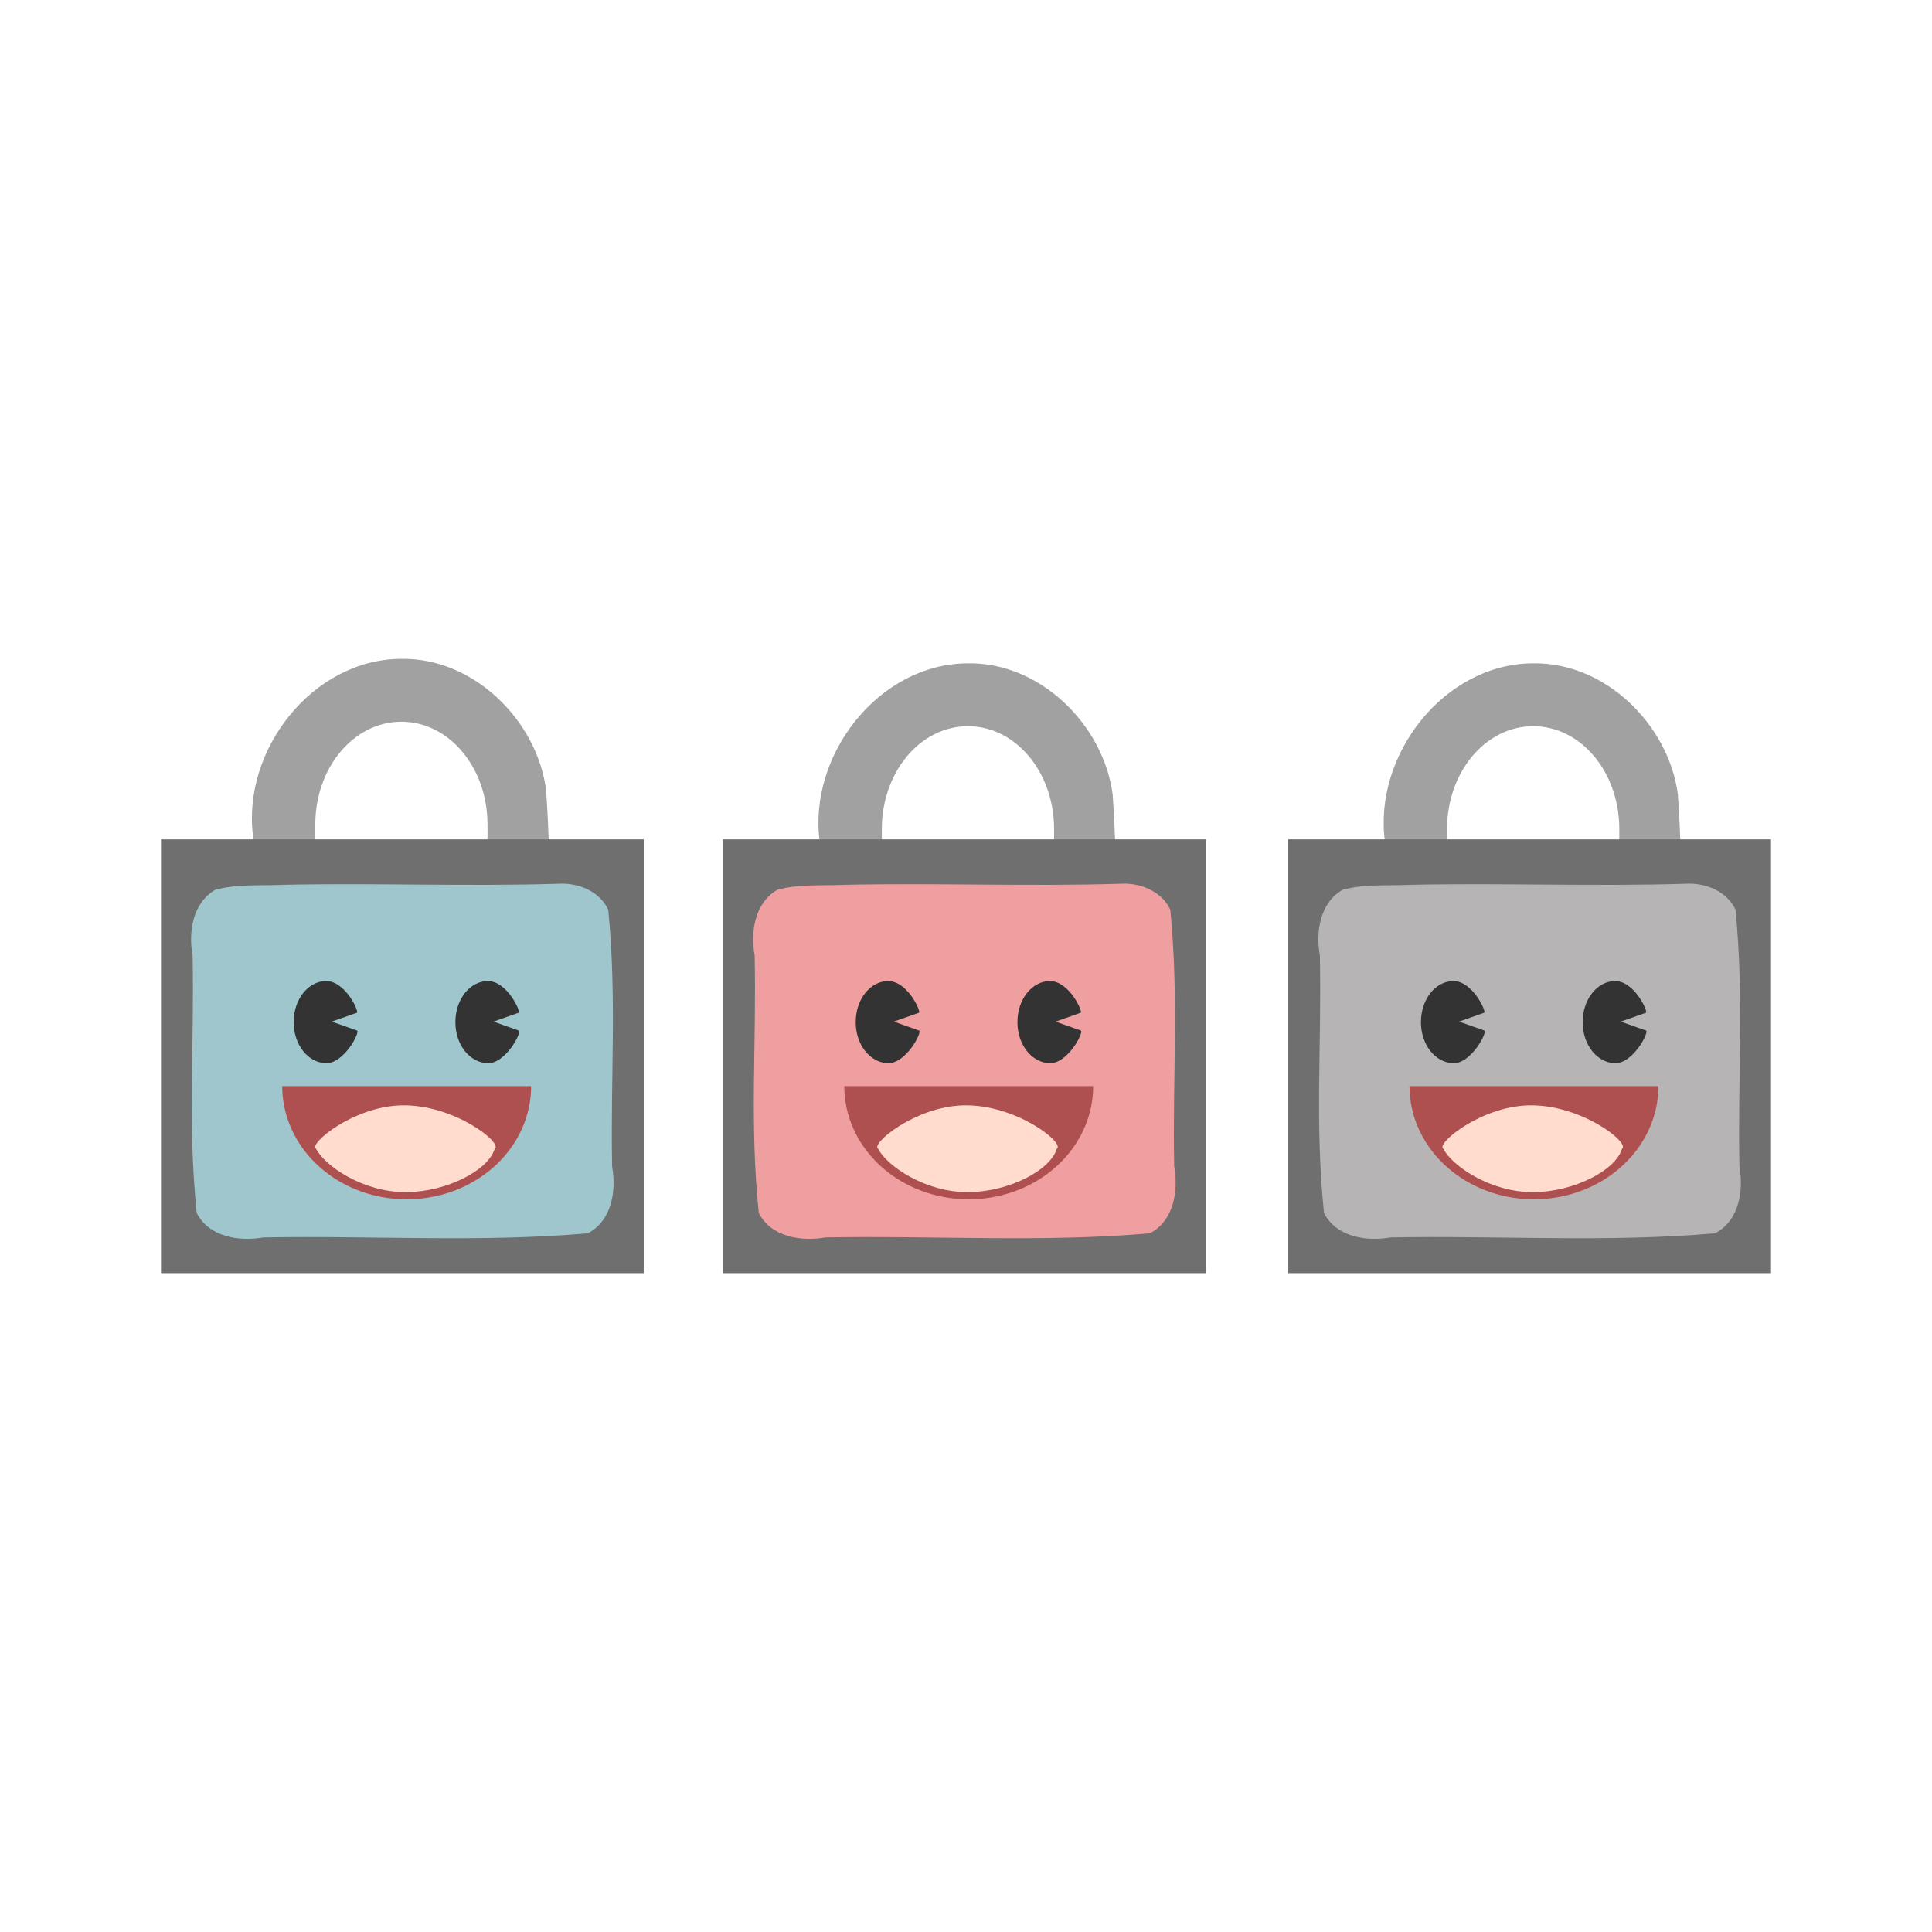 <svg:svg xmlns:dc="http://purl.org/dc/elements/1.1/" xmlns:ns1="http://sodipodi.sourceforge.net/DTD/sodipodi-0.dtd" xmlns:ns2="http://www.inkscape.org/namespaces/inkscape" xmlns:ns4="http://creativecommons.org/ns#" xmlns:rdf="http://www.w3.org/1999/02/22-rdf-syntax-ns#" xmlns:svg="http://www.w3.org/2000/svg" height="861.143" id="svg2" version="1.1" viewBox="-71.762 -293.66 861.143 861.143" width="861.143" ns1:docname="cute-locks.svg" ns2:version="0.91 r13725">
  <svg:defs id="defs21" />
  <ns1:namedview bordercolor="#666666" borderopacity="1.0" fit-margin-bottom="0" fit-margin-left="0" fit-margin-right="0" fit-margin-top="0" id="base" pagecolor="#ffffff" showgrid="false" ns2:current-layer="layer2" ns2:cx="429.41995" ns2:cy="297.22447" ns2:document-units="px" ns2:pageopacity="0.0" ns2:pageshadow="2" ns2:window-height="1136" ns2:window-maximized="1" ns2:window-width="1920" ns2:window-x="0" ns2:window-y="27" ns2:zoom="0.98994949" />
  <svg:g id="layer2" transform="translate(804.911,-239.089)" ns2:groupmode="layer" ns2:label="Capa">
    <svg:g id="g4514">
      <svg:path d="m -697.939,239.099 c -39.739,0.204 -71.148,41.112 -65.885,79.518 0.014,1.649 0.015,3.298 0.023,4.947 l 27.66,0 0,-10.602 c 0,-25.398 17.121,-45.846 38.387,-45.846 21.266,0 38.385,20.448 38.385,45.846 l 0,10.602 27.434,0 c -0.315,-8.705 -0.737,-17.407 -1.326,-26.105 -4.18,-31.164 -32.475,-58.975 -64.678,-58.359 z" id="path4231-6-2-3" style="fill:#a1a1a1;fill-opacity:1;stroke:none" ns2:connector-curvature="0" />
      <svg:rect height="193.349" id="rect3370-7-9-6" rx="0" ry="33.716" style="fill:#6f6f6f;fill-opacity:1;fill-rule:evenodd;stroke:none;stroke-width:1px;stroke-linecap:butt;stroke-linejoin:miter;stroke-opacity:1" width="215.163" x="-804.911" y="319.564" />
      <svg:path d="m -627.693,339.339 c -41.003,1.278 -82.094,-0.415 -123.129,0.489 -9.918,0.464 -20.247,-0.408 -29.834,2.181 -10.136,5.792 -12.131,18.795 -10.172,29.334 0.844,40.894 -2.323,74.188 1.838,114.748 5.489,10.743 18.934,12.807 29.719,10.893 48.171,-0.893 96.656,2.366 144.574,-1.848 10.695,-5.483 12.83,-18.94 10.867,-29.697 -0.782,-40.803 2.177,-73.957 -1.721,-114.469 -3.785,-8.314 -13.455,-12.142 -22.143,-11.631 z" id="rect3370-7-9-9-1" style="fill:#9ec6cc;fill-opacity:1;fill-rule:evenodd;stroke:none;stroke-width:1px;stroke-linecap:butt;stroke-linejoin:miter;stroke-opacity:1" ns1:nodetypes="cccccccccc" ns2:connector-curvature="0" />
      <svg:path d="m -639.937,429.535 a 55.471,50.445 0 0 1 -27.735,43.687 55.471,50.445 0 0 1 -55.471,0 55.471,50.445 0 0 1 -27.735,-43.687 l 55.471,0 z" id="path3006-5-1-0" style="fill:#af5050;fill-opacity:1" ns1:cx="-695.40796" ns1:cy="429.53491" ns1:end="3.1415927" ns1:rx="55.470699" ns1:ry="50.445156" ns1:start="0" ns1:type="arc" />
      <svg:path d="m -656.165,457.455 c -2.824,9.65 -21.442,19.234 -39.435,19.34 -19.347,0.115 -36.486,-11.872 -40.179,-19.34 -3.535,-2.098 16.443,-18.706 37.7,-19.334 23.628,-0.699 45.741,16.865 41.914,19.334 z" id="path3008-3-2-6" style="fill:#ffdcce" ns1:nodetypes="csccsc" ns2:connector-curvature="0" />
      <svg:path d="m -728.806,400.78 11.248,3.968 c 1.671,0.41 -5.786,14.898 -13.962,14.579 -7.864,-0.306 -14.26,-8.199 -14.26,-18.313 0,-10.114 6.388,-18.143 14.26,-18.313 8.838,-0.191 15.176,14.032 13.889,14.151 z" id="path2999-5-7-2" style="fill:#333333;fill-opacity:1" ns1:nodetypes="ccssscc" ns2:connector-curvature="0" />
      <svg:path d="m -656.723,400.786 11.248,3.968 c 1.671,0.41 -5.786,14.897 -13.963,14.579 -7.864,-0.306 -14.26,-8.199 -14.26,-18.313 0,-10.114 6.388,-18.143 14.26,-18.313 8.838,-0.191 15.177,14.033 13.889,14.151 z" id="path3002-6-0-6" style="fill:#333333;fill-opacity:1" ns1:nodetypes="ccssscc" ns2:connector-curvature="0" />
    </svg:g>
    <svg:g id="g4498">
      <svg:path d="m -445.416,241.098 c -39.739,0.204 -71.148,41.112 -65.885,79.518 0.014,1.649 0.015,3.298 0.023,4.947 l 27.66,0 0,-10.602 c 0,-25.398 17.121,-45.846 38.387,-45.846 21.266,0 38.385,20.448 38.385,45.846 l 0,10.602 27.434,0 c -0.315,-8.705 -0.737,-17.407 -1.326,-26.106 -4.18,-31.164 -32.476,-58.975 -64.678,-58.36 z" id="path4231-6-2-3-7" style="fill:#a1a1a1;fill-opacity:1;stroke:none" ns2:connector-curvature="0" />
      <svg:rect height="193.349" id="rect3370-7-9-6-9" rx="0" ry="33.716" style="fill:#6f6f6f;fill-opacity:1;fill-rule:evenodd;stroke:none;stroke-width:1px;stroke-linecap:butt;stroke-linejoin:miter;stroke-opacity:1" width="215.163" x="-554.388" y="319.563" />
      <svg:path d="m -377.169,339.338 c -41.003,1.278 -82.095,-0.415 -123.129,0.489 -9.918,0.464 -20.247,-0.408 -29.834,2.181 -10.136,5.792 -12.131,18.795 -10.172,29.334 0.844,40.894 -2.323,74.188 1.838,114.749 5.489,10.743 18.934,12.807 29.719,10.893 48.171,-0.893 96.656,2.366 144.575,-1.848 10.695,-5.483 12.83,-18.94 10.867,-29.697 -0.782,-40.803 2.177,-73.958 -1.721,-114.469 -3.785,-8.314 -13.455,-12.142 -22.143,-11.631 z" id="rect3370-7-9-9-1-2" style="fill:#ef9fa0;fill-opacity:1;fill-rule:evenodd;stroke:none;stroke-width:1px;stroke-linecap:butt;stroke-linejoin:miter;stroke-opacity:1" ns1:nodetypes="cccccccccc" ns2:connector-curvature="0" />
      <svg:path d="m -389.414,429.535 a 55.471,50.445 0 0 1 -27.735,43.687 55.471,50.445 0 0 1 -55.471,-10e-6 55.471,50.445 0 0 1 -27.735,-43.687 l 55.471,0 z" id="path3006-5-1-0-0" style="fill:#af5050;fill-opacity:1" ns1:cx="-444.88477" ns1:cy="429.53473" ns1:end="3.1415927" ns1:rx="55.470825" ns1:ry="50.445271" ns1:start="0" ns1:type="arc" />
      <svg:path d="m -405.641,457.455 c -2.824,9.65 -21.442,19.234 -39.435,19.34 -19.347,0.115 -36.486,-11.872 -40.179,-19.34 -3.535,-2.098 16.443,-18.706 37.7,-19.334 23.628,-0.699 45.741,16.865 41.914,19.334 z" id="path3008-3-2-6-2" style="fill:#ffdcce" ns1:nodetypes="csccsc" ns2:connector-curvature="0" />
      <svg:path d="m -478.283,400.779 11.248,3.968 c 1.671,0.41 -5.786,14.898 -13.963,14.579 -7.864,-0.306 -14.26,-8.199 -14.26,-18.313 0,-10.114 6.388,-18.143 14.26,-18.313 8.838,-0.191 15.177,14.032 13.889,14.151 z" id="path2999-5-7-2-3" style="fill:#333333;fill-opacity:1" ns1:nodetypes="ccssscc" ns2:connector-curvature="0" />
      <svg:path d="m -406.2,400.786 11.248,3.968 c 1.671,0.41 -5.786,14.897 -13.963,14.579 -7.864,-0.306 -14.26,-8.199 -14.26,-18.313 0,-10.114 6.388,-18.143 14.26,-18.313 8.838,-0.191 15.177,14.033 13.889,14.151 z" id="path3002-6-0-6-7" style="fill:#333333;fill-opacity:1" ns1:nodetypes="ccssscc" ns2:connector-curvature="0" />
    </svg:g>
    <svg:g id="g4489">
      <svg:path d="m -193.482,241.099 c -39.739,0.204 -71.148,41.112 -65.885,79.518 0.014,1.649 0.015,3.298 0.023,4.947 l 27.66,0 0,-10.602 c 0,-25.398 17.121,-45.846 38.387,-45.846 21.266,0 38.385,20.448 38.385,45.846 l 0,10.602 27.434,0 c -0.315,-8.705 -0.737,-17.407 -1.326,-26.105 -4.18,-31.164 -32.475,-58.975 -64.678,-58.359 z" id="path4231-6-2-3-7-5" style="fill:#a1a1a1;fill-opacity:1;stroke:none" ns2:connector-curvature="0" />
      <svg:rect height="193.349" id="rect3370-7-9-6-9-9" rx="0" ry="33.716" style="fill:#6f6f6f;fill-opacity:1;fill-rule:evenodd;stroke:none;stroke-width:1px;stroke-linecap:butt;stroke-linejoin:miter;stroke-opacity:1" width="215.163" x="-302.454" y="319.564" />
      <svg:path d="m -125.236,339.339 c -41.003,1.278 -82.094,-0.415 -123.129,0.489 -9.918,0.464 -20.247,-0.408 -29.834,2.181 -10.136,5.792 -12.131,18.795 -10.172,29.334 0.844,40.894 -2.323,74.188 1.838,114.748 5.489,10.743 18.934,12.807 29.719,10.893 48.171,-0.893 96.656,2.366 144.574,-1.848 10.695,-5.483 12.83,-18.94 10.867,-29.697 -0.782,-40.803 2.177,-73.957 -1.721,-114.469 -3.785,-8.314 -13.455,-12.142 -22.143,-11.631 z" id="rect3370-7-9-9-1-2-2" style="fill:#b6b4b4;fill-opacity:1;fill-rule:evenodd;stroke:none;stroke-width:1px;stroke-linecap:butt;stroke-linejoin:miter;stroke-opacity:1" ns1:nodetypes="cccccccccc" ns2:connector-curvature="0" />
      <svg:path d="m -137.48,429.535 a 55.471,50.445 0 0 1 -27.735,43.687 55.471,50.445 0 0 1 -55.471,0 55.471,50.445 0 0 1 -27.735,-43.687 l 55.471,0 z" id="path3006-5-1-0-0-2" style="fill:#af5050;fill-opacity:1" ns1:cx="-192.95093" ns1:cy="429.53491" ns1:end="3.1415927" ns1:rx="55.470699" ns1:ry="50.445156" ns1:start="0" ns1:type="arc" />
      <svg:path d="m -153.708,457.455 c -2.824,9.65 -21.442,19.234 -39.435,19.34 -19.347,0.115 -36.486,-11.872 -40.179,-19.34 -3.535,-2.098 16.443,-18.706 37.7,-19.334 23.628,-0.699 45.741,16.865 41.914,19.334 z" id="path3008-3-2-6-2-8" style="fill:#ffdcce" ns1:nodetypes="csccsc" ns2:connector-curvature="0" />
      <svg:path d="m -226.349,400.78 11.248,3.968 c 1.671,0.41 -5.786,14.898 -13.962,14.579 -7.864,-0.306 -14.26,-8.199 -14.26,-18.313 0,-10.114 6.388,-18.143 14.26,-18.313 8.838,-0.191 15.176,14.032 13.889,14.151 z" id="path2999-5-7-2-3-9" style="fill:#333333;fill-opacity:1" ns1:nodetypes="ccssscc" ns2:connector-curvature="0" />
      <svg:path d="m -154.266,400.786 11.248,3.968 c 1.671,0.41 -5.786,14.897 -13.963,14.579 -7.864,-0.306 -14.26,-8.199 -14.26,-18.313 0,-10.114 6.388,-18.143 14.26,-18.313 8.838,-0.191 15.177,14.033 13.889,14.151 z" id="path3002-6-0-6-7-7" style="fill:#333333;fill-opacity:1" ns1:nodetypes="ccssscc" ns2:connector-curvature="0" />
    </svg:g>
  </svg:g>
</svg:svg>